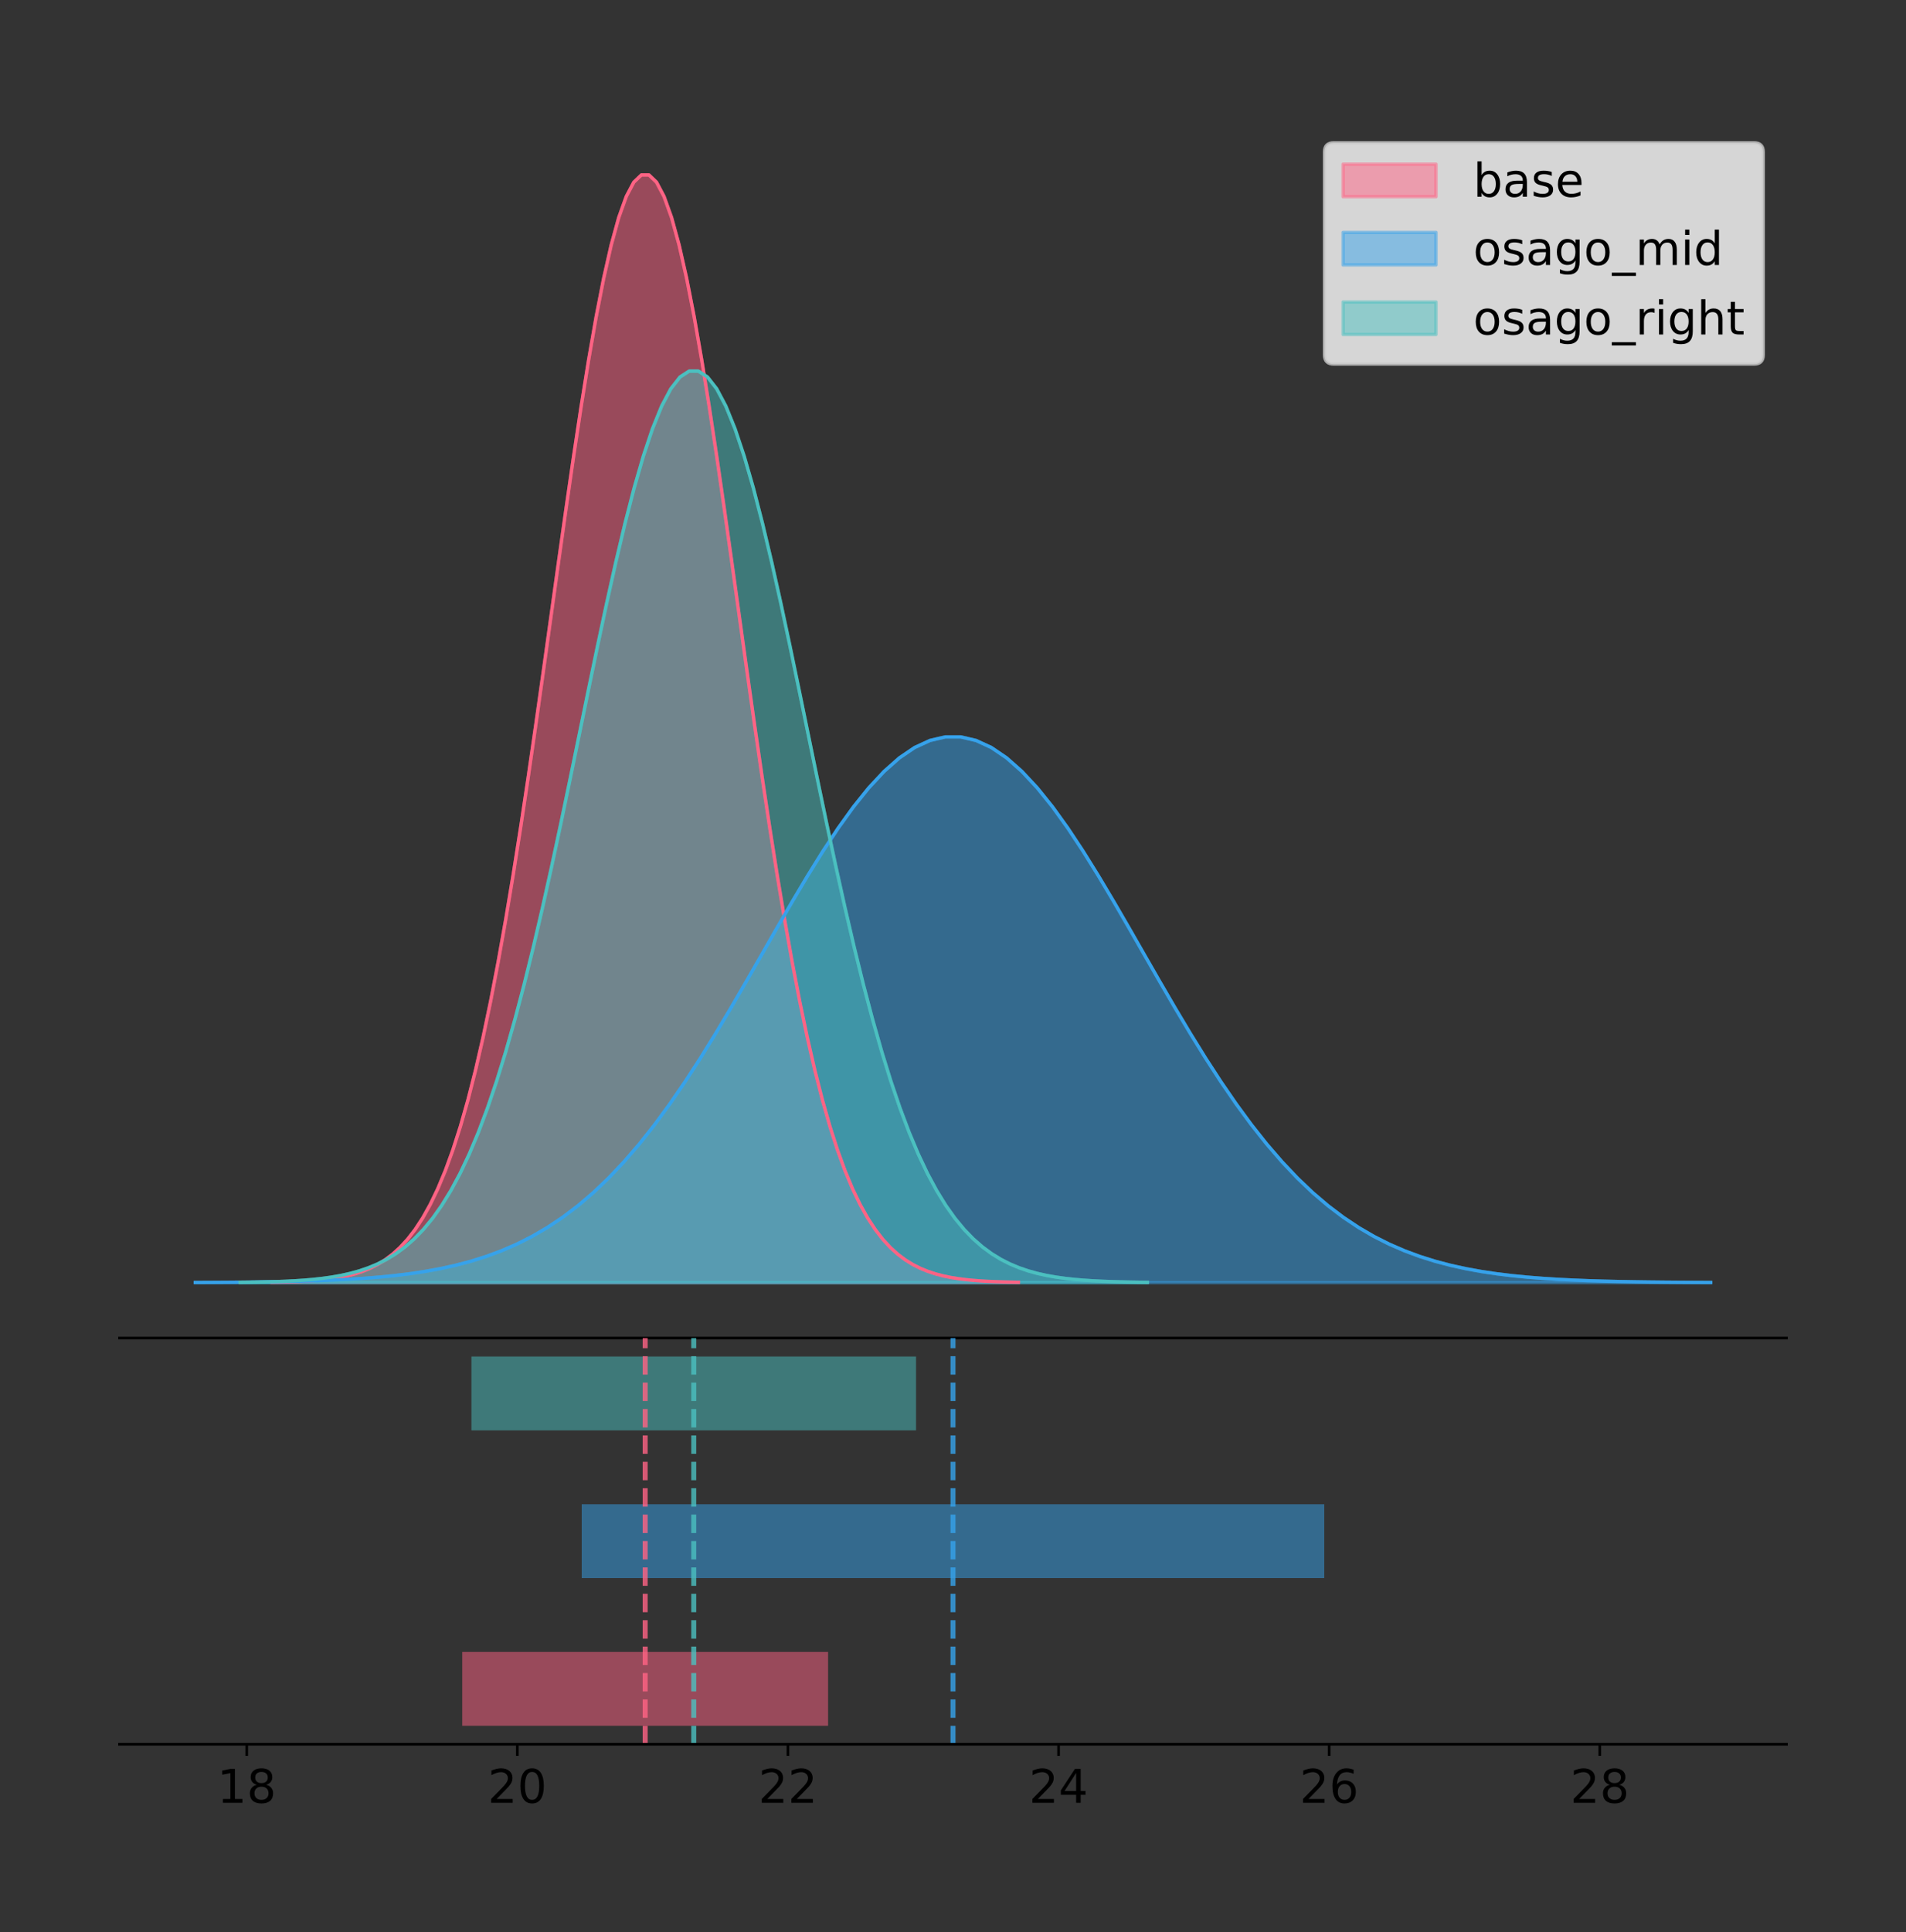 <?xml version="1.0" encoding="utf-8" standalone="no"?>
<!DOCTYPE svg PUBLIC "-//W3C//DTD SVG 1.1//EN"
  "http://www.w3.org/Graphics/SVG/1.1/DTD/svg11.dtd">
<!-- Created with matplotlib (https://matplotlib.org/) -->
<svg height="581.789pt" version="1.1" viewBox="0 0 574.2 581.789" width="574.2pt" xmlns="http://www.w3.org/2000/svg" xmlns:xlink="http://www.w3.org/1999/xlink">
 <rect x="0" y="0" width="574.2" height="581.789" fill="#333333" stroke="none"/>
 <defs>
  <style type="text/css">
*{stroke-linecap:butt;stroke-linejoin:round;}
  </style>
 </defs>
 <g id="figure_1">
  <g id="patch_1">
   <path d="M 0 581.789 
L 574.2 581.789 
L 574.2 0 
L 0 0 
z
" style="fill:none;"/>
  </g>
  <g id="axes_1">
   <g id="patch_2">
    <path d="M 36 402.93 
L 538.2 402.93 
L 538.2 36 
L 36 36 
z
" style="fill:none;"/>
   </g>
   <g id="PolyCollection_1">
    <defs>
     <path d="M 81.89 -195.538 
L 81.89 -195.65 
L 84.162 -195.692 
L 86.434 -195.749 
L 88.706 -195.825 
L 90.978 -195.925 
L 93.25 -196.058 
L 95.523 -196.23 
L 97.795 -196.455 
L 100.067 -196.744 
L 102.339 -197.115 
L 104.611 -197.585 
L 106.883 -198.179 
L 109.155 -198.923 
L 111.427 -199.848 
L 113.7 -200.99 
L 115.972 -202.39 
L 118.244 -204.093 
L 120.516 -206.151 
L 122.788 -208.617 
L 125.06 -211.552 
L 127.332 -215.017 
L 129.604 -219.078 
L 131.877 -223.801 
L 134.149 -229.25 
L 136.421 -235.488 
L 138.693 -242.572 
L 140.965 -250.552 
L 143.237 -259.468 
L 145.509 -269.344 
L 147.781 -280.192 
L 150.054 -292.002 
L 152.326 -304.744 
L 154.598 -318.365 
L 156.87 -332.786 
L 159.142 -347.901 
L 161.414 -363.58 
L 163.686 -379.667 
L 165.959 -395.98 
L 168.231 -412.318 
L 170.503 -428.462 
L 172.775 -444.18 
L 175.047 -459.23 
L 177.319 -473.372 
L 179.591 -486.366 
L 181.863 -497.987 
L 184.136 -508.025 
L 186.408 -516.294 
L 188.68 -522.64 
L 190.952 -526.94 
L 193.224 -529.111 
L 195.496 -529.111 
L 197.768 -526.94 
L 200.04 -522.64 
L 202.313 -516.294 
L 204.585 -508.025 
L 206.857 -497.987 
L 209.129 -486.366 
L 211.401 -473.372 
L 213.673 -459.23 
L 215.945 -444.18 
L 218.217 -428.462 
L 220.49 -412.318 
L 222.762 -395.98 
L 225.034 -379.667 
L 227.306 -363.58 
L 229.578 -347.901 
L 231.85 -332.786 
L 234.122 -318.365 
L 236.395 -304.744 
L 238.667 -292.002 
L 240.939 -280.192 
L 243.211 -269.344 
L 245.483 -259.468 
L 247.755 -250.552 
L 250.027 -242.572 
L 252.299 -235.488 
L 254.572 -229.25 
L 256.844 -223.801 
L 259.116 -219.078 
L 261.388 -215.017 
L 263.66 -211.552 
L 265.932 -208.617 
L 268.204 -206.151 
L 270.476 -204.093 
L 272.749 -202.39 
L 275.021 -200.99 
L 277.293 -199.848 
L 279.565 -198.923 
L 281.837 -198.179 
L 284.109 -197.585 
L 286.381 -197.115 
L 288.653 -196.744 
L 290.926 -196.455 
L 293.198 -196.23 
L 295.47 -196.058 
L 297.742 -195.925 
L 300.014 -195.825 
L 302.286 -195.749 
L 304.558 -195.692 
L 306.831 -195.65 
L 306.831 -195.538 
L 306.831 -195.538 
L 304.558 -195.538 
L 302.286 -195.538 
L 300.014 -195.538 
L 297.742 -195.538 
L 295.47 -195.538 
L 293.198 -195.538 
L 290.926 -195.538 
L 288.653 -195.538 
L 286.381 -195.538 
L 284.109 -195.538 
L 281.837 -195.538 
L 279.565 -195.538 
L 277.293 -195.538 
L 275.021 -195.538 
L 272.749 -195.538 
L 270.476 -195.538 
L 268.204 -195.538 
L 265.932 -195.538 
L 263.66 -195.538 
L 261.388 -195.538 
L 259.116 -195.538 
L 256.844 -195.538 
L 254.572 -195.538 
L 252.299 -195.538 
L 250.027 -195.538 
L 247.755 -195.538 
L 245.483 -195.538 
L 243.211 -195.538 
L 240.939 -195.538 
L 238.667 -195.538 
L 236.395 -195.538 
L 234.122 -195.538 
L 231.85 -195.538 
L 229.578 -195.538 
L 227.306 -195.538 
L 225.034 -195.538 
L 222.762 -195.538 
L 220.49 -195.538 
L 218.217 -195.538 
L 215.945 -195.538 
L 213.673 -195.538 
L 211.401 -195.538 
L 209.129 -195.538 
L 206.857 -195.538 
L 204.585 -195.538 
L 202.313 -195.538 
L 200.04 -195.538 
L 197.768 -195.538 
L 195.496 -195.538 
L 193.224 -195.538 
L 190.952 -195.538 
L 188.68 -195.538 
L 186.408 -195.538 
L 184.136 -195.538 
L 181.863 -195.538 
L 179.591 -195.538 
L 177.319 -195.538 
L 175.047 -195.538 
L 172.775 -195.538 
L 170.503 -195.538 
L 168.231 -195.538 
L 165.959 -195.538 
L 163.686 -195.538 
L 161.414 -195.538 
L 159.142 -195.538 
L 156.87 -195.538 
L 154.598 -195.538 
L 152.326 -195.538 
L 150.054 -195.538 
L 147.781 -195.538 
L 145.509 -195.538 
L 143.237 -195.538 
L 140.965 -195.538 
L 138.693 -195.538 
L 136.421 -195.538 
L 134.149 -195.538 
L 131.877 -195.538 
L 129.604 -195.538 
L 127.332 -195.538 
L 125.06 -195.538 
L 122.788 -195.538 
L 120.516 -195.538 
L 118.244 -195.538 
L 115.972 -195.538 
L 113.7 -195.538 
L 111.427 -195.538 
L 109.155 -195.538 
L 106.883 -195.538 
L 104.611 -195.538 
L 102.339 -195.538 
L 100.067 -195.538 
L 97.795 -195.538 
L 95.523 -195.538 
L 93.25 -195.538 
L 90.978 -195.538 
L 88.706 -195.538 
L 86.434 -195.538 
L 84.162 -195.538 
L 81.89 -195.538 
z
" id="m3cea7699e8" style="stroke:#ff6384;stroke-opacity:0.5;"/>
    </defs>
    <g clip-path="url(#p115871eaa1)">
     <use style="fill:#ff6384;fill-opacity:0.5;stroke:#ff6384;stroke-opacity:0.5;" x="0" xlink:href="#m3cea7699e8" y="581.789"/>
    </g>
   </g>
   <g id="PolyCollection_2">
    <defs>
     <path d="M 58.827 -195.538 
L 58.827 -195.593 
L 63.439 -195.614 
L 68.05 -195.642 
L 72.662 -195.679 
L 77.274 -195.729 
L 81.885 -195.794 
L 86.497 -195.879 
L 91.108 -195.99 
L 95.72 -196.132 
L 100.331 -196.315 
L 104.943 -196.547 
L 109.555 -196.839 
L 114.166 -197.206 
L 118.778 -197.662 
L 123.389 -198.224 
L 128.001 -198.914 
L 132.612 -199.753 
L 137.224 -200.767 
L 141.836 -201.982 
L 146.447 -203.428 
L 151.059 -205.135 
L 155.67 -207.136 
L 160.282 -209.463 
L 164.893 -212.148 
L 169.505 -215.221 
L 174.117 -218.712 
L 178.728 -222.644 
L 183.34 -227.036 
L 187.951 -231.902 
L 192.563 -237.247 
L 197.174 -243.066 
L 201.786 -249.344 
L 206.398 -256.055 
L 211.009 -263.16 
L 215.621 -270.608 
L 220.232 -278.333 
L 224.844 -286.259 
L 229.455 -294.296 
L 234.067 -302.346 
L 238.679 -310.3 
L 243.29 -318.044 
L 247.902 -325.46 
L 252.513 -332.427 
L 257.125 -338.83 
L 261.736 -344.555 
L 266.348 -349.501 
L 270.96 -353.575 
L 275.571 -356.702 
L 280.183 -358.82 
L 284.794 -359.89 
L 289.406 -359.89 
L 294.017 -358.82 
L 298.629 -356.702 
L 303.24 -353.575 
L 307.852 -349.501 
L 312.464 -344.555 
L 317.075 -338.83 
L 321.687 -332.427 
L 326.298 -325.46 
L 330.91 -318.044 
L 335.521 -310.3 
L 340.133 -302.346 
L 344.745 -294.296 
L 349.356 -286.259 
L 353.968 -278.333 
L 358.579 -270.608 
L 363.191 -263.16 
L 367.802 -256.055 
L 372.414 -249.344 
L 377.026 -243.066 
L 381.637 -237.247 
L 386.249 -231.902 
L 390.86 -227.036 
L 395.472 -222.644 
L 400.083 -218.712 
L 404.695 -215.221 
L 409.307 -212.148 
L 413.918 -209.463 
L 418.53 -207.136 
L 423.141 -205.135 
L 427.753 -203.428 
L 432.364 -201.982 
L 436.976 -200.767 
L 441.588 -199.753 
L 446.199 -198.914 
L 450.811 -198.224 
L 455.422 -197.662 
L 460.034 -197.206 
L 464.645 -196.839 
L 469.257 -196.547 
L 473.869 -196.315 
L 478.48 -196.132 
L 483.092 -195.99 
L 487.703 -195.879 
L 492.315 -195.794 
L 496.926 -195.729 
L 501.538 -195.679 
L 506.15 -195.642 
L 510.761 -195.614 
L 515.373 -195.593 
L 515.373 -195.538 
L 515.373 -195.538 
L 510.761 -195.538 
L 506.15 -195.538 
L 501.538 -195.538 
L 496.926 -195.538 
L 492.315 -195.538 
L 487.703 -195.538 
L 483.092 -195.538 
L 478.48 -195.538 
L 473.869 -195.538 
L 469.257 -195.538 
L 464.645 -195.538 
L 460.034 -195.538 
L 455.422 -195.538 
L 450.811 -195.538 
L 446.199 -195.538 
L 441.588 -195.538 
L 436.976 -195.538 
L 432.364 -195.538 
L 427.753 -195.538 
L 423.141 -195.538 
L 418.53 -195.538 
L 413.918 -195.538 
L 409.307 -195.538 
L 404.695 -195.538 
L 400.083 -195.538 
L 395.472 -195.538 
L 390.86 -195.538 
L 386.249 -195.538 
L 381.637 -195.538 
L 377.026 -195.538 
L 372.414 -195.538 
L 367.802 -195.538 
L 363.191 -195.538 
L 358.579 -195.538 
L 353.968 -195.538 
L 349.356 -195.538 
L 344.745 -195.538 
L 340.133 -195.538 
L 335.521 -195.538 
L 330.91 -195.538 
L 326.298 -195.538 
L 321.687 -195.538 
L 317.075 -195.538 
L 312.464 -195.538 
L 307.852 -195.538 
L 303.24 -195.538 
L 298.629 -195.538 
L 294.017 -195.538 
L 289.406 -195.538 
L 284.794 -195.538 
L 280.183 -195.538 
L 275.571 -195.538 
L 270.96 -195.538 
L 266.348 -195.538 
L 261.736 -195.538 
L 257.125 -195.538 
L 252.513 -195.538 
L 247.902 -195.538 
L 243.29 -195.538 
L 238.679 -195.538 
L 234.067 -195.538 
L 229.455 -195.538 
L 224.844 -195.538 
L 220.232 -195.538 
L 215.621 -195.538 
L 211.009 -195.538 
L 206.398 -195.538 
L 201.786 -195.538 
L 197.174 -195.538 
L 192.563 -195.538 
L 187.951 -195.538 
L 183.34 -195.538 
L 178.728 -195.538 
L 174.117 -195.538 
L 169.505 -195.538 
L 164.893 -195.538 
L 160.282 -195.538 
L 155.67 -195.538 
L 151.059 -195.538 
L 146.447 -195.538 
L 141.836 -195.538 
L 137.224 -195.538 
L 132.612 -195.538 
L 128.001 -195.538 
L 123.389 -195.538 
L 118.778 -195.538 
L 114.166 -195.538 
L 109.555 -195.538 
L 104.943 -195.538 
L 100.331 -195.538 
L 95.72 -195.538 
L 91.108 -195.538 
L 86.497 -195.538 
L 81.885 -195.538 
L 77.274 -195.538 
L 72.662 -195.538 
L 68.05 -195.538 
L 63.439 -195.538 
L 58.827 -195.538 
z
" id="m2426f9e78d" style="stroke:#36a2eb;stroke-opacity:0.5;"/>
    </defs>
    <g clip-path="url(#p115871eaa1)">
     <use style="fill:#36a2eb;fill-opacity:0.5;stroke:#36a2eb;stroke-opacity:0.5;" x="0" xlink:href="#m2426f9e78d" y="581.789"/>
    </g>
   </g>
   <g id="PolyCollection_3">
    <defs>
     <path d="M 72.326 -195.538 
L 72.326 -195.63 
L 75.087 -195.665 
L 77.848 -195.712 
L 80.609 -195.774 
L 83.37 -195.857 
L 86.131 -195.966 
L 88.892 -196.108 
L 91.653 -196.293 
L 94.414 -196.531 
L 97.175 -196.835 
L 99.936 -197.223 
L 102.698 -197.711 
L 105.459 -198.323 
L 108.22 -199.085 
L 110.981 -200.025 
L 113.742 -201.177 
L 116.503 -202.578 
L 119.264 -204.271 
L 122.025 -206.301 
L 124.786 -208.716 
L 127.547 -211.568 
L 130.308 -214.91 
L 133.069 -218.796 
L 135.83 -223.28 
L 138.591 -228.414 
L 141.352 -234.244 
L 144.113 -240.811 
L 146.874 -248.147 
L 149.635 -256.275 
L 152.397 -265.202 
L 155.158 -274.92 
L 157.919 -285.406 
L 160.68 -296.615 
L 163.441 -308.482 
L 166.202 -320.921 
L 168.963 -333.824 
L 171.724 -347.062 
L 174.485 -360.486 
L 177.246 -373.931 
L 180.007 -387.216 
L 182.768 -400.151 
L 185.529 -412.536 
L 188.29 -424.173 
L 191.051 -434.866 
L 193.812 -444.429 
L 196.573 -452.69 
L 199.334 -459.495 
L 202.095 -464.717 
L 204.857 -468.255 
L 207.618 -470.042 
L 210.379 -470.042 
L 213.14 -468.255 
L 215.901 -464.717 
L 218.662 -459.495 
L 221.423 -452.69 
L 224.184 -444.429 
L 226.945 -434.866 
L 229.706 -424.173 
L 232.467 -412.536 
L 235.228 -400.151 
L 237.989 -387.216 
L 240.75 -373.931 
L 243.511 -360.486 
L 246.272 -347.062 
L 249.033 -333.824 
L 251.794 -320.921 
L 254.556 -308.482 
L 257.317 -296.615 
L 260.078 -285.406 
L 262.839 -274.92 
L 265.6 -265.202 
L 268.361 -256.275 
L 271.122 -248.147 
L 273.883 -240.811 
L 276.644 -234.244 
L 279.405 -228.414 
L 282.166 -223.28 
L 284.927 -218.796 
L 287.688 -214.91 
L 290.449 -211.568 
L 293.21 -208.716 
L 295.971 -206.301 
L 298.732 -204.271 
L 301.493 -202.578 
L 304.254 -201.177 
L 307.016 -200.025 
L 309.777 -199.085 
L 312.538 -198.323 
L 315.299 -197.711 
L 318.06 -197.223 
L 320.821 -196.835 
L 323.582 -196.531 
L 326.343 -196.293 
L 329.104 -196.108 
L 331.865 -195.966 
L 334.626 -195.857 
L 337.387 -195.774 
L 340.148 -195.712 
L 342.909 -195.665 
L 345.67 -195.63 
L 345.67 -195.538 
L 345.67 -195.538 
L 342.909 -195.538 
L 340.148 -195.538 
L 337.387 -195.538 
L 334.626 -195.538 
L 331.865 -195.538 
L 329.104 -195.538 
L 326.343 -195.538 
L 323.582 -195.538 
L 320.821 -195.538 
L 318.06 -195.538 
L 315.299 -195.538 
L 312.538 -195.538 
L 309.777 -195.538 
L 307.016 -195.538 
L 304.254 -195.538 
L 301.493 -195.538 
L 298.732 -195.538 
L 295.971 -195.538 
L 293.21 -195.538 
L 290.449 -195.538 
L 287.688 -195.538 
L 284.927 -195.538 
L 282.166 -195.538 
L 279.405 -195.538 
L 276.644 -195.538 
L 273.883 -195.538 
L 271.122 -195.538 
L 268.361 -195.538 
L 265.6 -195.538 
L 262.839 -195.538 
L 260.078 -195.538 
L 257.317 -195.538 
L 254.556 -195.538 
L 251.794 -195.538 
L 249.033 -195.538 
L 246.272 -195.538 
L 243.511 -195.538 
L 240.75 -195.538 
L 237.989 -195.538 
L 235.228 -195.538 
L 232.467 -195.538 
L 229.706 -195.538 
L 226.945 -195.538 
L 224.184 -195.538 
L 221.423 -195.538 
L 218.662 -195.538 
L 215.901 -195.538 
L 213.14 -195.538 
L 210.379 -195.538 
L 207.618 -195.538 
L 204.857 -195.538 
L 202.095 -195.538 
L 199.334 -195.538 
L 196.573 -195.538 
L 193.812 -195.538 
L 191.051 -195.538 
L 188.29 -195.538 
L 185.529 -195.538 
L 182.768 -195.538 
L 180.007 -195.538 
L 177.246 -195.538 
L 174.485 -195.538 
L 171.724 -195.538 
L 168.963 -195.538 
L 166.202 -195.538 
L 163.441 -195.538 
L 160.68 -195.538 
L 157.919 -195.538 
L 155.158 -195.538 
L 152.397 -195.538 
L 149.635 -195.538 
L 146.874 -195.538 
L 144.113 -195.538 
L 141.352 -195.538 
L 138.591 -195.538 
L 135.83 -195.538 
L 133.069 -195.538 
L 130.308 -195.538 
L 127.547 -195.538 
L 124.786 -195.538 
L 122.025 -195.538 
L 119.264 -195.538 
L 116.503 -195.538 
L 113.742 -195.538 
L 110.981 -195.538 
L 108.22 -195.538 
L 105.459 -195.538 
L 102.698 -195.538 
L 99.936 -195.538 
L 97.175 -195.538 
L 94.414 -195.538 
L 91.653 -195.538 
L 88.892 -195.538 
L 86.131 -195.538 
L 83.37 -195.538 
L 80.609 -195.538 
L 77.848 -195.538 
L 75.087 -195.538 
L 72.326 -195.538 
z
" id="m6ee25735cc" style="stroke:#4bc0c0;stroke-opacity:0.5;"/>
    </defs>
    <g clip-path="url(#p115871eaa1)">
     <use style="fill:#4bc0c0;fill-opacity:0.5;stroke:#4bc0c0;stroke-opacity:0.5;" x="0" xlink:href="#m6ee25735cc" y="581.789"/>
    </g>
   </g>
   <g id="line2d_1">
    <path clip-path="url(#p115871eaa1)" d="M 81.89 386.139 
L 84.162 386.097 
L 86.434 386.04 
L 88.706 385.965 
L 90.978 385.864 
L 93.25 385.732 
L 95.523 385.559 
L 97.795 385.334 
L 100.067 385.045 
L 102.339 384.675 
L 104.611 384.204 
L 106.883 383.61 
L 109.155 382.867 
L 111.427 381.941 
L 113.7 380.799 
L 115.972 379.399 
L 118.244 377.696 
L 120.516 375.639 
L 122.788 373.172 
L 125.06 370.238 
L 127.332 366.772 
L 129.604 362.711 
L 131.877 357.989 
L 134.149 352.539 
L 136.421 346.301 
L 138.693 339.217 
L 140.965 331.237 
L 143.237 322.322 
L 145.509 312.445 
L 147.781 301.597 
L 150.054 289.787 
L 152.326 277.045 
L 154.598 263.424 
L 156.87 249.004 
L 159.142 233.888 
L 161.414 218.209 
L 163.686 202.123 
L 165.959 185.809 
L 168.231 169.471 
L 170.503 153.327 
L 172.775 137.61 
L 175.047 122.559 
L 177.319 108.418 
L 179.591 95.423 
L 181.863 83.803 
L 184.136 73.765 
L 186.408 65.495 
L 188.68 59.15 
L 190.952 54.85 
L 193.224 52.679 
L 195.496 52.679 
L 197.768 54.85 
L 200.04 59.15 
L 202.313 65.495 
L 204.585 73.765 
L 206.857 83.803 
L 209.129 95.423 
L 211.401 108.418 
L 213.673 122.559 
L 215.945 137.61 
L 218.217 153.327 
L 220.49 169.471 
L 222.762 185.809 
L 225.034 202.123 
L 227.306 218.209 
L 229.578 233.888 
L 231.85 249.004 
L 234.122 263.424 
L 236.395 277.045 
L 238.667 289.787 
L 240.939 301.597 
L 243.211 312.445 
L 245.483 322.322 
L 247.755 331.237 
L 250.027 339.217 
L 252.299 346.301 
L 254.572 352.539 
L 256.844 357.989 
L 259.116 362.711 
L 261.388 366.772 
L 263.66 370.238 
L 265.932 373.172 
L 268.204 375.639 
L 270.476 377.696 
L 272.749 379.399 
L 275.021 380.799 
L 277.293 381.941 
L 279.565 382.867 
L 281.837 383.61 
L 284.109 384.204 
L 286.381 384.675 
L 288.653 385.045 
L 290.926 385.334 
L 293.198 385.559 
L 295.47 385.732 
L 297.742 385.864 
L 300.014 385.965 
L 302.286 386.04 
L 304.558 386.097 
L 306.831 386.139 
" style="fill:none;stroke:#ff6384;stroke-linecap:square;"/>
   </g>
   <g id="line2d_2">
    <path clip-path="url(#p115871eaa1)" d="M 58.827 386.196 
L 63.439 386.175 
L 68.05 386.147 
L 72.662 386.11 
L 77.274 386.061 
L 81.885 385.995 
L 86.497 385.91 
L 91.108 385.8 
L 95.72 385.657 
L 100.331 385.475 
L 104.943 385.243 
L 109.555 384.95 
L 114.166 384.584 
L 118.778 384.128 
L 123.389 383.565 
L 128.001 382.875 
L 132.612 382.036 
L 137.224 381.022 
L 141.836 379.807 
L 146.447 378.361 
L 151.059 376.654 
L 155.67 374.653 
L 160.282 372.326 
L 164.893 369.641 
L 169.505 366.568 
L 174.117 363.077 
L 178.728 359.146 
L 183.34 354.753 
L 187.951 349.887 
L 192.563 344.542 
L 197.174 338.723 
L 201.786 332.445 
L 206.398 325.734 
L 211.009 318.629 
L 215.621 311.182 
L 220.232 303.457 
L 224.844 295.531 
L 229.455 287.493 
L 234.067 279.443 
L 238.679 271.489 
L 243.29 263.745 
L 247.902 256.33 
L 252.513 249.362 
L 257.125 242.96 
L 261.736 237.234 
L 266.348 232.289 
L 270.96 228.214 
L 275.571 225.088 
L 280.183 222.969 
L 284.794 221.899 
L 289.406 221.899 
L 294.017 222.969 
L 298.629 225.088 
L 303.24 228.214 
L 307.852 232.289 
L 312.464 237.234 
L 317.075 242.96 
L 321.687 249.362 
L 326.298 256.33 
L 330.91 263.745 
L 335.521 271.489 
L 340.133 279.443 
L 344.745 287.493 
L 349.356 295.531 
L 353.968 303.457 
L 358.579 311.182 
L 363.191 318.629 
L 367.802 325.734 
L 372.414 332.445 
L 377.026 338.723 
L 381.637 344.542 
L 386.249 349.887 
L 390.86 354.753 
L 395.472 359.146 
L 400.083 363.077 
L 404.695 366.568 
L 409.307 369.641 
L 413.918 372.326 
L 418.53 374.653 
L 423.141 376.654 
L 427.753 378.361 
L 432.364 379.807 
L 436.976 381.022 
L 441.588 382.036 
L 446.199 382.875 
L 450.811 383.565 
L 455.422 384.128 
L 460.034 384.584 
L 464.645 384.95 
L 469.257 385.243 
L 473.869 385.475 
L 478.48 385.657 
L 483.092 385.8 
L 487.703 385.91 
L 492.315 385.995 
L 496.926 386.061 
L 501.538 386.11 
L 506.15 386.147 
L 510.761 386.175 
L 515.373 386.196 
" style="fill:none;stroke:#36a2eb;stroke-linecap:square;"/>
   </g>
   <g id="line2d_3">
    <path clip-path="url(#p115871eaa1)" d="M 72.326 386.159 
L 75.087 386.124 
L 77.848 386.078 
L 80.609 386.015 
L 83.37 385.933 
L 86.131 385.824 
L 88.892 385.682 
L 91.653 385.497 
L 94.414 385.259 
L 97.175 384.954 
L 99.936 384.567 
L 102.698 384.078 
L 105.459 383.466 
L 108.22 382.705 
L 110.981 381.765 
L 113.742 380.613 
L 116.503 379.211 
L 119.264 377.518 
L 122.025 375.488 
L 124.786 373.073 
L 127.547 370.222 
L 130.308 366.88 
L 133.069 362.993 
L 135.83 358.509 
L 138.591 353.376 
L 141.352 347.546 
L 144.113 340.979 
L 146.874 333.642 
L 149.635 325.515 
L 152.397 316.588 
L 155.158 306.869 
L 157.919 296.383 
L 160.68 285.174 
L 163.441 273.307 
L 166.202 260.868 
L 168.963 247.966 
L 171.724 234.728 
L 174.485 221.303 
L 177.246 207.858 
L 180.007 194.573 
L 182.768 181.639 
L 185.529 169.253 
L 188.29 157.616 
L 191.051 146.923 
L 193.812 137.36 
L 196.573 129.1 
L 199.334 122.294 
L 202.095 117.073 
L 204.857 113.534 
L 207.618 111.747 
L 210.379 111.747 
L 213.14 113.534 
L 215.901 117.073 
L 218.662 122.294 
L 221.423 129.1 
L 224.184 137.36 
L 226.945 146.923 
L 229.706 157.616 
L 232.467 169.253 
L 235.228 181.639 
L 237.989 194.573 
L 240.75 207.858 
L 243.511 221.303 
L 246.272 234.728 
L 249.033 247.966 
L 251.794 260.868 
L 254.556 273.307 
L 257.317 285.174 
L 260.078 296.383 
L 262.839 306.869 
L 265.6 316.588 
L 268.361 325.515 
L 271.122 333.642 
L 273.883 340.979 
L 276.644 347.546 
L 279.405 353.376 
L 282.166 358.509 
L 284.927 362.993 
L 287.688 366.88 
L 290.449 370.222 
L 293.21 373.073 
L 295.971 375.488 
L 298.732 377.518 
L 301.493 379.211 
L 304.254 380.613 
L 307.016 381.765 
L 309.777 382.705 
L 312.538 383.466 
L 315.299 384.078 
L 318.06 384.567 
L 320.821 384.954 
L 323.582 385.259 
L 326.343 385.497 
L 329.104 385.682 
L 331.865 385.824 
L 334.626 385.933 
L 337.387 386.015 
L 340.148 386.078 
L 342.909 386.124 
L 345.67 386.159 
" style="fill:none;stroke:#4bc0c0;stroke-linecap:square;"/>
   </g>
   <g id="patch_3">
    <path d="M 36 402.93 
L 538.2 402.93 
" style="fill:none;stroke:#000000;stroke-linecap:square;stroke-linejoin:miter;stroke-width:0.8;"/>
   </g>
   <g id="legend_1">
    <g id="patch_4">
     <path d="M 401.814 109.627 
L 528.4 109.627 
Q 531.2 109.627 531.2 106.827 
L 531.2 45.8 
Q 531.2 43 528.4 43 
L 401.814 43 
Q 399.014 43 399.014 45.8 
L 399.014 106.827 
Q 399.014 109.627 401.814 109.627 
z
" style="fill:#ffffff;opacity:0.8;stroke:#cccccc;stroke-linejoin:miter;"/>
    </g>
    <g id="patch_5">
     <path d="M 404.614 59.238 
L 432.614 59.238 
L 432.614 49.438 
L 404.614 49.438 
z
" style="fill:#ff6384;opacity:0.5;stroke:#ff6384;stroke-linejoin:miter;"/>
    </g>
    <g id="text_1">
     <!-- base -->
     <defs>
      <path d="M 48.688 27.297 
Q 48.688 37.203 44.609 42.844 
Q 40.531 48.484 33.406 48.484 
Q 26.266 48.484 22.188 42.844 
Q 18.109 37.203 18.109 27.297 
Q 18.109 17.391 22.188 11.75 
Q 26.266 6.109 33.406 6.109 
Q 40.531 6.109 44.609 11.75 
Q 48.688 17.391 48.688 27.297 
z
M 18.109 46.391 
Q 20.953 51.266 25.266 53.625 
Q 29.594 56 35.594 56 
Q 45.562 56 51.781 48.094 
Q 58.016 40.188 58.016 27.297 
Q 58.016 14.406 51.781 6.484 
Q 45.562 -1.422 35.594 -1.422 
Q 29.594 -1.422 25.266 0.953 
Q 20.953 3.328 18.109 8.203 
L 18.109 0 
L 9.078 0 
L 9.078 75.984 
L 18.109 75.984 
z
" id="DejaVuSans-98"/>
      <path d="M 34.281 27.484 
Q 23.391 27.484 19.188 25 
Q 14.984 22.516 14.984 16.5 
Q 14.984 11.719 18.141 8.906 
Q 21.297 6.109 26.703 6.109 
Q 34.188 6.109 38.703 11.406 
Q 43.219 16.703 43.219 25.484 
L 43.219 27.484 
z
M 52.203 31.203 
L 52.203 0 
L 43.219 0 
L 43.219 8.297 
Q 40.141 3.328 35.547 0.953 
Q 30.953 -1.422 24.312 -1.422 
Q 15.922 -1.422 10.953 3.297 
Q 6 8.016 6 15.922 
Q 6 25.141 12.172 29.828 
Q 18.359 34.516 30.609 34.516 
L 43.219 34.516 
L 43.219 35.406 
Q 43.219 41.609 39.141 45 
Q 35.062 48.391 27.688 48.391 
Q 23 48.391 18.547 47.266 
Q 14.109 46.141 10.016 43.891 
L 10.016 52.203 
Q 14.938 54.109 19.578 55.047 
Q 24.219 56 28.609 56 
Q 40.484 56 46.344 49.844 
Q 52.203 43.703 52.203 31.203 
z
" id="DejaVuSans-97"/>
      <path d="M 44.281 53.078 
L 44.281 44.578 
Q 40.484 46.531 36.375 47.5 
Q 32.281 48.484 27.875 48.484 
Q 21.188 48.484 17.844 46.438 
Q 14.5 44.391 14.5 40.281 
Q 14.5 37.156 16.891 35.375 
Q 19.281 33.594 26.516 31.984 
L 29.594 31.297 
Q 39.156 29.25 43.188 25.516 
Q 47.219 21.781 47.219 15.094 
Q 47.219 7.469 41.188 3.016 
Q 35.156 -1.422 24.609 -1.422 
Q 20.219 -1.422 15.453 -0.562 
Q 10.688 0.297 5.422 2 
L 5.422 11.281 
Q 10.406 8.688 15.234 7.391 
Q 20.062 6.109 24.812 6.109 
Q 31.156 6.109 34.562 8.281 
Q 37.984 10.453 37.984 14.406 
Q 37.984 18.062 35.516 20.016 
Q 33.062 21.969 24.703 23.781 
L 21.578 24.516 
Q 13.234 26.266 9.516 29.906 
Q 5.812 33.547 5.812 39.891 
Q 5.812 47.609 11.281 51.797 
Q 16.75 56 26.812 56 
Q 31.781 56 36.172 55.266 
Q 40.578 54.547 44.281 53.078 
z
" id="DejaVuSans-115"/>
      <path d="M 56.203 29.594 
L 56.203 25.203 
L 14.891 25.203 
Q 15.484 15.922 20.484 11.062 
Q 25.484 6.203 34.422 6.203 
Q 39.594 6.203 44.453 7.469 
Q 49.312 8.734 54.109 11.281 
L 54.109 2.781 
Q 49.266 0.734 44.188 -0.344 
Q 39.109 -1.422 33.891 -1.422 
Q 20.797 -1.422 13.156 6.188 
Q 5.516 13.812 5.516 26.812 
Q 5.516 40.234 12.766 48.109 
Q 20.016 56 32.328 56 
Q 43.359 56 49.781 48.891 
Q 56.203 41.797 56.203 29.594 
z
M 47.219 32.234 
Q 47.125 39.594 43.094 43.984 
Q 39.062 48.391 32.422 48.391 
Q 24.906 48.391 20.391 44.141 
Q 15.875 39.891 15.188 32.172 
z
" id="DejaVuSans-101"/>
     </defs>
     <g transform="translate(443.814 59.238)scale(0.14 -0.14)">
      <use xlink:href="#DejaVuSans-98"/>
      <use x="63.477" xlink:href="#DejaVuSans-97"/>
      <use x="124.756" xlink:href="#DejaVuSans-115"/>
      <use x="176.855" xlink:href="#DejaVuSans-101"/>
     </g>
    </g>
    <g id="patch_6">
     <path d="M 404.614 79.787 
L 432.614 79.787 
L 432.614 69.987 
L 404.614 69.987 
z
" style="fill:#36a2eb;opacity:0.5;stroke:#36a2eb;stroke-linejoin:miter;"/>
    </g>
    <g id="text_2">
     <!-- osago_mid -->
     <defs>
      <path d="M 30.609 48.391 
Q 23.391 48.391 19.188 42.75 
Q 14.984 37.109 14.984 27.297 
Q 14.984 17.484 19.156 11.844 
Q 23.344 6.203 30.609 6.203 
Q 37.797 6.203 41.984 11.859 
Q 46.188 17.531 46.188 27.297 
Q 46.188 37.016 41.984 42.703 
Q 37.797 48.391 30.609 48.391 
z
M 30.609 56 
Q 42.328 56 49.016 48.375 
Q 55.719 40.766 55.719 27.297 
Q 55.719 13.875 49.016 6.219 
Q 42.328 -1.422 30.609 -1.422 
Q 18.844 -1.422 12.172 6.219 
Q 5.516 13.875 5.516 27.297 
Q 5.516 40.766 12.172 48.375 
Q 18.844 56 30.609 56 
z
" id="DejaVuSans-111"/>
      <path d="M 45.406 27.984 
Q 45.406 37.75 41.375 43.109 
Q 37.359 48.484 30.078 48.484 
Q 22.859 48.484 18.828 43.109 
Q 14.797 37.75 14.797 27.984 
Q 14.797 18.266 18.828 12.891 
Q 22.859 7.516 30.078 7.516 
Q 37.359 7.516 41.375 12.891 
Q 45.406 18.266 45.406 27.984 
z
M 54.391 6.781 
Q 54.391 -7.172 48.188 -13.984 
Q 42 -20.797 29.203 -20.797 
Q 24.469 -20.797 20.266 -20.094 
Q 16.062 -19.391 12.109 -17.922 
L 12.109 -9.188 
Q 16.062 -11.328 19.922 -12.344 
Q 23.781 -13.375 27.781 -13.375 
Q 36.625 -13.375 41.016 -8.766 
Q 45.406 -4.156 45.406 5.172 
L 45.406 9.625 
Q 42.625 4.781 38.281 2.391 
Q 33.938 0 27.875 0 
Q 17.828 0 11.672 7.656 
Q 5.516 15.328 5.516 27.984 
Q 5.516 40.672 11.672 48.328 
Q 17.828 56 27.875 56 
Q 33.938 56 38.281 53.609 
Q 42.625 51.219 45.406 46.391 
L 45.406 54.688 
L 54.391 54.688 
z
" id="DejaVuSans-103"/>
      <path d="M 50.984 -16.609 
L 50.984 -23.578 
L -0.984 -23.578 
L -0.984 -16.609 
z
" id="DejaVuSans-95"/>
      <path d="M 52 44.188 
Q 55.375 50.25 60.062 53.125 
Q 64.75 56 71.094 56 
Q 79.641 56 84.281 50.016 
Q 88.922 44.047 88.922 33.016 
L 88.922 0 
L 79.891 0 
L 79.891 32.719 
Q 79.891 40.578 77.094 44.375 
Q 74.312 48.188 68.609 48.188 
Q 61.625 48.188 57.562 43.547 
Q 53.516 38.922 53.516 30.906 
L 53.516 0 
L 44.484 0 
L 44.484 32.719 
Q 44.484 40.625 41.703 44.406 
Q 38.922 48.188 33.109 48.188 
Q 26.219 48.188 22.156 43.531 
Q 18.109 38.875 18.109 30.906 
L 18.109 0 
L 9.078 0 
L 9.078 54.688 
L 18.109 54.688 
L 18.109 46.188 
Q 21.188 51.219 25.484 53.609 
Q 29.781 56 35.688 56 
Q 41.656 56 45.828 52.969 
Q 50 49.953 52 44.188 
z
" id="DejaVuSans-109"/>
      <path d="M 9.422 54.688 
L 18.406 54.688 
L 18.406 0 
L 9.422 0 
z
M 9.422 75.984 
L 18.406 75.984 
L 18.406 64.594 
L 9.422 64.594 
z
" id="DejaVuSans-105"/>
      <path d="M 45.406 46.391 
L 45.406 75.984 
L 54.391 75.984 
L 54.391 0 
L 45.406 0 
L 45.406 8.203 
Q 42.578 3.328 38.25 0.953 
Q 33.938 -1.422 27.875 -1.422 
Q 17.969 -1.422 11.734 6.484 
Q 5.516 14.406 5.516 27.297 
Q 5.516 40.188 11.734 48.094 
Q 17.969 56 27.875 56 
Q 33.938 56 38.25 53.625 
Q 42.578 51.266 45.406 46.391 
z
M 14.797 27.297 
Q 14.797 17.391 18.875 11.75 
Q 22.953 6.109 30.078 6.109 
Q 37.203 6.109 41.297 11.75 
Q 45.406 17.391 45.406 27.297 
Q 45.406 37.203 41.297 42.844 
Q 37.203 48.484 30.078 48.484 
Q 22.953 48.484 18.875 42.844 
Q 14.797 37.203 14.797 27.297 
z
" id="DejaVuSans-100"/>
     </defs>
     <g transform="translate(443.814 79.787)scale(0.14 -0.14)">
      <use xlink:href="#DejaVuSans-111"/>
      <use x="61.182" xlink:href="#DejaVuSans-115"/>
      <use x="113.281" xlink:href="#DejaVuSans-97"/>
      <use x="174.561" xlink:href="#DejaVuSans-103"/>
      <use x="238.037" xlink:href="#DejaVuSans-111"/>
      <use x="299.219" xlink:href="#DejaVuSans-95"/>
      <use x="349.219" xlink:href="#DejaVuSans-109"/>
      <use x="446.631" xlink:href="#DejaVuSans-105"/>
      <use x="474.414" xlink:href="#DejaVuSans-100"/>
     </g>
    </g>
    <g id="patch_7">
     <path d="M 404.614 100.726 
L 432.614 100.726 
L 432.614 90.926 
L 404.614 90.926 
z
" style="fill:#4bc0c0;opacity:0.5;stroke:#4bc0c0;stroke-linejoin:miter;"/>
    </g>
    <g id="text_3">
     <!-- osago_right -->
     <defs>
      <path d="M 41.109 46.297 
Q 39.594 47.172 37.812 47.578 
Q 36.031 48 33.891 48 
Q 26.266 48 22.188 43.047 
Q 18.109 38.094 18.109 28.812 
L 18.109 0 
L 9.078 0 
L 9.078 54.688 
L 18.109 54.688 
L 18.109 46.188 
Q 20.953 51.172 25.484 53.578 
Q 30.031 56 36.531 56 
Q 37.453 56 38.578 55.875 
Q 39.703 55.766 41.062 55.516 
z
" id="DejaVuSans-114"/>
      <path d="M 54.891 33.016 
L 54.891 0 
L 45.906 0 
L 45.906 32.719 
Q 45.906 40.484 42.875 44.328 
Q 39.844 48.188 33.797 48.188 
Q 26.516 48.188 22.312 43.547 
Q 18.109 38.922 18.109 30.906 
L 18.109 0 
L 9.078 0 
L 9.078 75.984 
L 18.109 75.984 
L 18.109 46.188 
Q 21.344 51.125 25.703 53.562 
Q 30.078 56 35.797 56 
Q 45.219 56 50.047 50.172 
Q 54.891 44.344 54.891 33.016 
z
" id="DejaVuSans-104"/>
      <path d="M 18.312 70.219 
L 18.312 54.688 
L 36.812 54.688 
L 36.812 47.703 
L 18.312 47.703 
L 18.312 18.016 
Q 18.312 11.328 20.141 9.422 
Q 21.969 7.516 27.594 7.516 
L 36.812 7.516 
L 36.812 0 
L 27.594 0 
Q 17.188 0 13.234 3.875 
Q 9.281 7.766 9.281 18.016 
L 9.281 47.703 
L 2.688 47.703 
L 2.688 54.688 
L 9.281 54.688 
L 9.281 70.219 
z
" id="DejaVuSans-116"/>
     </defs>
     <g transform="translate(443.814 100.726)scale(0.14 -0.14)">
      <use xlink:href="#DejaVuSans-111"/>
      <use x="61.182" xlink:href="#DejaVuSans-115"/>
      <use x="113.281" xlink:href="#DejaVuSans-97"/>
      <use x="174.561" xlink:href="#DejaVuSans-103"/>
      <use x="238.037" xlink:href="#DejaVuSans-111"/>
      <use x="299.219" xlink:href="#DejaVuSans-95"/>
      <use x="349.219" xlink:href="#DejaVuSans-114"/>
      <use x="390.332" xlink:href="#DejaVuSans-105"/>
      <use x="418.115" xlink:href="#DejaVuSans-103"/>
      <use x="481.592" xlink:href="#DejaVuSans-104"/>
      <use x="544.971" xlink:href="#DejaVuSans-116"/>
     </g>
    </g>
   </g>
  </g>
  <g id="axes_2">
   <g id="patch_8">
    <path d="M 36 525.24 
L 538.2 525.24 
L 538.2 402.93 
L 36 402.93 
z
" style="fill:none;"/>
   </g>
   <g id="patch_9">
    <path clip-path="url(#p1baa79e972)" d="M 139.25 519.68 
L 249.471 519.68 
L 249.471 497.442 
L 139.25 497.442 
z
" style="fill:#ff6384;opacity:0.5;"/>
   </g>
   <g id="patch_10">
    <path clip-path="url(#p1baa79e972)" d="M 175.246 475.204 
L 398.954 475.204 
L 398.954 452.966 
L 175.246 452.966 
z
" style="fill:#36a2eb;opacity:0.5;"/>
   </g>
   <g id="patch_11">
    <path clip-path="url(#p1baa79e972)" d="M 142.029 430.728 
L 275.967 430.728 
L 275.967 408.49 
L 142.029 408.49 
z
" style="fill:#4bc0c0;opacity:0.5;"/>
   </g>
   <g id="matplotlib.axis_1">
    <g id="xtick_1">
     <g id="line2d_4">
      <defs>
       <path d="M 0 0 
L 0 3.5 
" id="m6e1737b631" style="stroke:#000000;stroke-width:0.8;"/>
      </defs>
      <g>
       <use style="stroke:#000000;stroke-width:0.8;" x="74.325" xlink:href="#m6e1737b631" y="525.24"/>
      </g>
     </g>
     <g id="text_4">
      <!-- 18 -->
      <defs>
       <path d="M 12.406 8.297 
L 28.516 8.297 
L 28.516 63.922 
L 10.984 60.406 
L 10.984 69.391 
L 28.422 72.906 
L 38.281 72.906 
L 38.281 8.297 
L 54.391 8.297 
L 54.391 0 
L 12.406 0 
z
" id="DejaVuSans-49"/>
       <path d="M 31.781 34.625 
Q 24.75 34.625 20.719 30.859 
Q 16.703 27.094 16.703 20.516 
Q 16.703 13.922 20.719 10.156 
Q 24.75 6.391 31.781 6.391 
Q 38.812 6.391 42.859 10.172 
Q 46.922 13.969 46.922 20.516 
Q 46.922 27.094 42.891 30.859 
Q 38.875 34.625 31.781 34.625 
z
M 21.922 38.812 
Q 15.578 40.375 12.031 44.719 
Q 8.5 49.078 8.5 55.328 
Q 8.5 64.062 14.719 69.141 
Q 20.953 74.219 31.781 74.219 
Q 42.672 74.219 48.875 69.141 
Q 55.078 64.062 55.078 55.328 
Q 55.078 49.078 51.531 44.719 
Q 48 40.375 41.703 38.812 
Q 48.828 37.156 52.797 32.312 
Q 56.781 27.484 56.781 20.516 
Q 56.781 9.906 50.312 4.234 
Q 43.844 -1.422 31.781 -1.422 
Q 19.734 -1.422 13.25 4.234 
Q 6.781 9.906 6.781 20.516 
Q 6.781 27.484 10.781 32.312 
Q 14.797 37.156 21.922 38.812 
z
M 18.312 54.391 
Q 18.312 48.734 21.844 45.562 
Q 25.391 42.391 31.781 42.391 
Q 38.141 42.391 41.719 45.562 
Q 45.312 48.734 45.312 54.391 
Q 45.312 60.062 41.719 63.234 
Q 38.141 66.406 31.781 66.406 
Q 25.391 66.406 21.844 63.234 
Q 18.312 60.062 18.312 54.391 
z
" id="DejaVuSans-56"/>
      </defs>
      <g transform="translate(65.418 542.878)scale(0.14 -0.14)">
       <use xlink:href="#DejaVuSans-49"/>
       <use x="63.623" xlink:href="#DejaVuSans-56"/>
      </g>
     </g>
    </g>
    <g id="xtick_2">
     <g id="line2d_5">
      <g>
       <use style="stroke:#000000;stroke-width:0.8;" x="155.851" xlink:href="#m6e1737b631" y="525.24"/>
      </g>
     </g>
     <g id="text_5">
      <!-- 20 -->
      <defs>
       <path d="M 19.188 8.297 
L 53.609 8.297 
L 53.609 0 
L 7.328 0 
L 7.328 8.297 
Q 12.938 14.109 22.625 23.891 
Q 32.328 33.688 34.812 36.531 
Q 39.547 41.844 41.422 45.531 
Q 43.312 49.219 43.312 52.781 
Q 43.312 58.594 39.234 62.25 
Q 35.156 65.922 28.609 65.922 
Q 23.969 65.922 18.812 64.312 
Q 13.672 62.703 7.812 59.422 
L 7.812 69.391 
Q 13.766 71.781 18.938 73 
Q 24.125 74.219 28.422 74.219 
Q 39.75 74.219 46.484 68.547 
Q 53.219 62.891 53.219 53.422 
Q 53.219 48.922 51.531 44.891 
Q 49.859 40.875 45.406 35.406 
Q 44.188 33.984 37.641 27.219 
Q 31.109 20.453 19.188 8.297 
z
" id="DejaVuSans-50"/>
       <path d="M 31.781 66.406 
Q 24.172 66.406 20.328 58.906 
Q 16.5 51.422 16.5 36.375 
Q 16.5 21.391 20.328 13.891 
Q 24.172 6.391 31.781 6.391 
Q 39.453 6.391 43.281 13.891 
Q 47.125 21.391 47.125 36.375 
Q 47.125 51.422 43.281 58.906 
Q 39.453 66.406 31.781 66.406 
z
M 31.781 74.219 
Q 44.047 74.219 50.516 64.516 
Q 56.984 54.828 56.984 36.375 
Q 56.984 17.969 50.516 8.266 
Q 44.047 -1.422 31.781 -1.422 
Q 19.531 -1.422 13.062 8.266 
Q 6.594 17.969 6.594 36.375 
Q 6.594 54.828 13.062 64.516 
Q 19.531 74.219 31.781 74.219 
z
" id="DejaVuSans-48"/>
      </defs>
      <g transform="translate(146.944 542.878)scale(0.14 -0.14)">
       <use xlink:href="#DejaVuSans-50"/>
       <use x="63.623" xlink:href="#DejaVuSans-48"/>
      </g>
     </g>
    </g>
    <g id="xtick_3">
     <g id="line2d_6">
      <g>
       <use style="stroke:#000000;stroke-width:0.8;" x="237.377" xlink:href="#m6e1737b631" y="525.24"/>
      </g>
     </g>
     <g id="text_6">
      <!-- 22 -->
      <g transform="translate(228.47 542.878)scale(0.14 -0.14)">
       <use xlink:href="#DejaVuSans-50"/>
       <use x="63.623" xlink:href="#DejaVuSans-50"/>
      </g>
     </g>
    </g>
    <g id="xtick_4">
     <g id="line2d_7">
      <g>
       <use style="stroke:#000000;stroke-width:0.8;" x="318.903" xlink:href="#m6e1737b631" y="525.24"/>
      </g>
     </g>
     <g id="text_7">
      <!-- 24 -->
      <defs>
       <path d="M 37.797 64.312 
L 12.891 25.391 
L 37.797 25.391 
z
M 35.203 72.906 
L 47.609 72.906 
L 47.609 25.391 
L 58.016 25.391 
L 58.016 17.188 
L 47.609 17.188 
L 47.609 0 
L 37.797 0 
L 37.797 17.188 
L 4.891 17.188 
L 4.891 26.703 
z
" id="DejaVuSans-52"/>
      </defs>
      <g transform="translate(309.996 542.878)scale(0.14 -0.14)">
       <use xlink:href="#DejaVuSans-50"/>
       <use x="63.623" xlink:href="#DejaVuSans-52"/>
      </g>
     </g>
    </g>
    <g id="xtick_5">
     <g id="line2d_8">
      <g>
       <use style="stroke:#000000;stroke-width:0.8;" x="400.429" xlink:href="#m6e1737b631" y="525.24"/>
      </g>
     </g>
     <g id="text_8">
      <!-- 26 -->
      <defs>
       <path d="M 33.016 40.375 
Q 26.375 40.375 22.484 35.828 
Q 18.609 31.297 18.609 23.391 
Q 18.609 15.531 22.484 10.953 
Q 26.375 6.391 33.016 6.391 
Q 39.656 6.391 43.531 10.953 
Q 47.406 15.531 47.406 23.391 
Q 47.406 31.297 43.531 35.828 
Q 39.656 40.375 33.016 40.375 
z
M 52.594 71.297 
L 52.594 62.312 
Q 48.875 64.062 45.094 64.984 
Q 41.312 65.922 37.594 65.922 
Q 27.828 65.922 22.672 59.328 
Q 17.531 52.734 16.797 39.406 
Q 19.672 43.656 24.016 45.922 
Q 28.375 48.188 33.594 48.188 
Q 44.578 48.188 50.953 41.516 
Q 57.328 34.859 57.328 23.391 
Q 57.328 12.156 50.688 5.359 
Q 44.047 -1.422 33.016 -1.422 
Q 20.359 -1.422 13.672 8.266 
Q 6.984 17.969 6.984 36.375 
Q 6.984 53.656 15.188 63.938 
Q 23.391 74.219 37.203 74.219 
Q 40.922 74.219 44.703 73.484 
Q 48.484 72.75 52.594 71.297 
z
" id="DejaVuSans-54"/>
      </defs>
      <g transform="translate(391.522 542.878)scale(0.14 -0.14)">
       <use xlink:href="#DejaVuSans-50"/>
       <use x="63.623" xlink:href="#DejaVuSans-54"/>
      </g>
     </g>
    </g>
    <g id="xtick_6">
     <g id="line2d_9">
      <g>
       <use style="stroke:#000000;stroke-width:0.8;" x="481.955" xlink:href="#m6e1737b631" y="525.24"/>
      </g>
     </g>
     <g id="text_9">
      <!-- 28 -->
      <g transform="translate(473.048 542.878)scale(0.14 -0.14)">
       <use xlink:href="#DejaVuSans-50"/>
       <use x="63.623" xlink:href="#DejaVuSans-56"/>
      </g>
     </g>
    </g>
   </g>
   <g id="line2d_10">
    <path clip-path="url(#p1baa79e972)" d="M 194.36 525.24 
L 194.36 402.93 
" style="fill:none;stroke:#ff6384;stroke-dasharray:5.55,2.4;stroke-dashoffset:0;stroke-opacity:0.8;stroke-width:1.5;"/>
   </g>
   <g id="line2d_11">
    <path clip-path="url(#p1baa79e972)" d="M 287.1 525.24 
L 287.1 402.93 
" style="fill:none;stroke:#36a2eb;stroke-dasharray:5.55,2.4;stroke-dashoffset:0;stroke-opacity:0.8;stroke-width:1.5;"/>
   </g>
   <g id="line2d_12">
    <path clip-path="url(#p1baa79e972)" d="M 208.998 525.24 
L 208.998 402.93 
" style="fill:none;stroke:#4bc0c0;stroke-dasharray:5.55,2.4;stroke-dashoffset:0;stroke-opacity:0.8;stroke-width:1.5;"/>
   </g>
   <g id="patch_12">
    <path d="M 36 525.24 
L 538.2 525.24 
" style="fill:none;stroke:#000000;stroke-linecap:square;stroke-linejoin:miter;stroke-width:0.8;"/>
   </g>
  </g>
 </g>
 <defs>
  <clipPath id="p115871eaa1">
   <rect height="366.93" width="502.2" x="36" y="36"/>
  </clipPath>
  <clipPath id="p1baa79e972">
   <rect height="122.31" width="502.2" x="36" y="402.93"/>
  </clipPath>
 </defs>
</svg>
